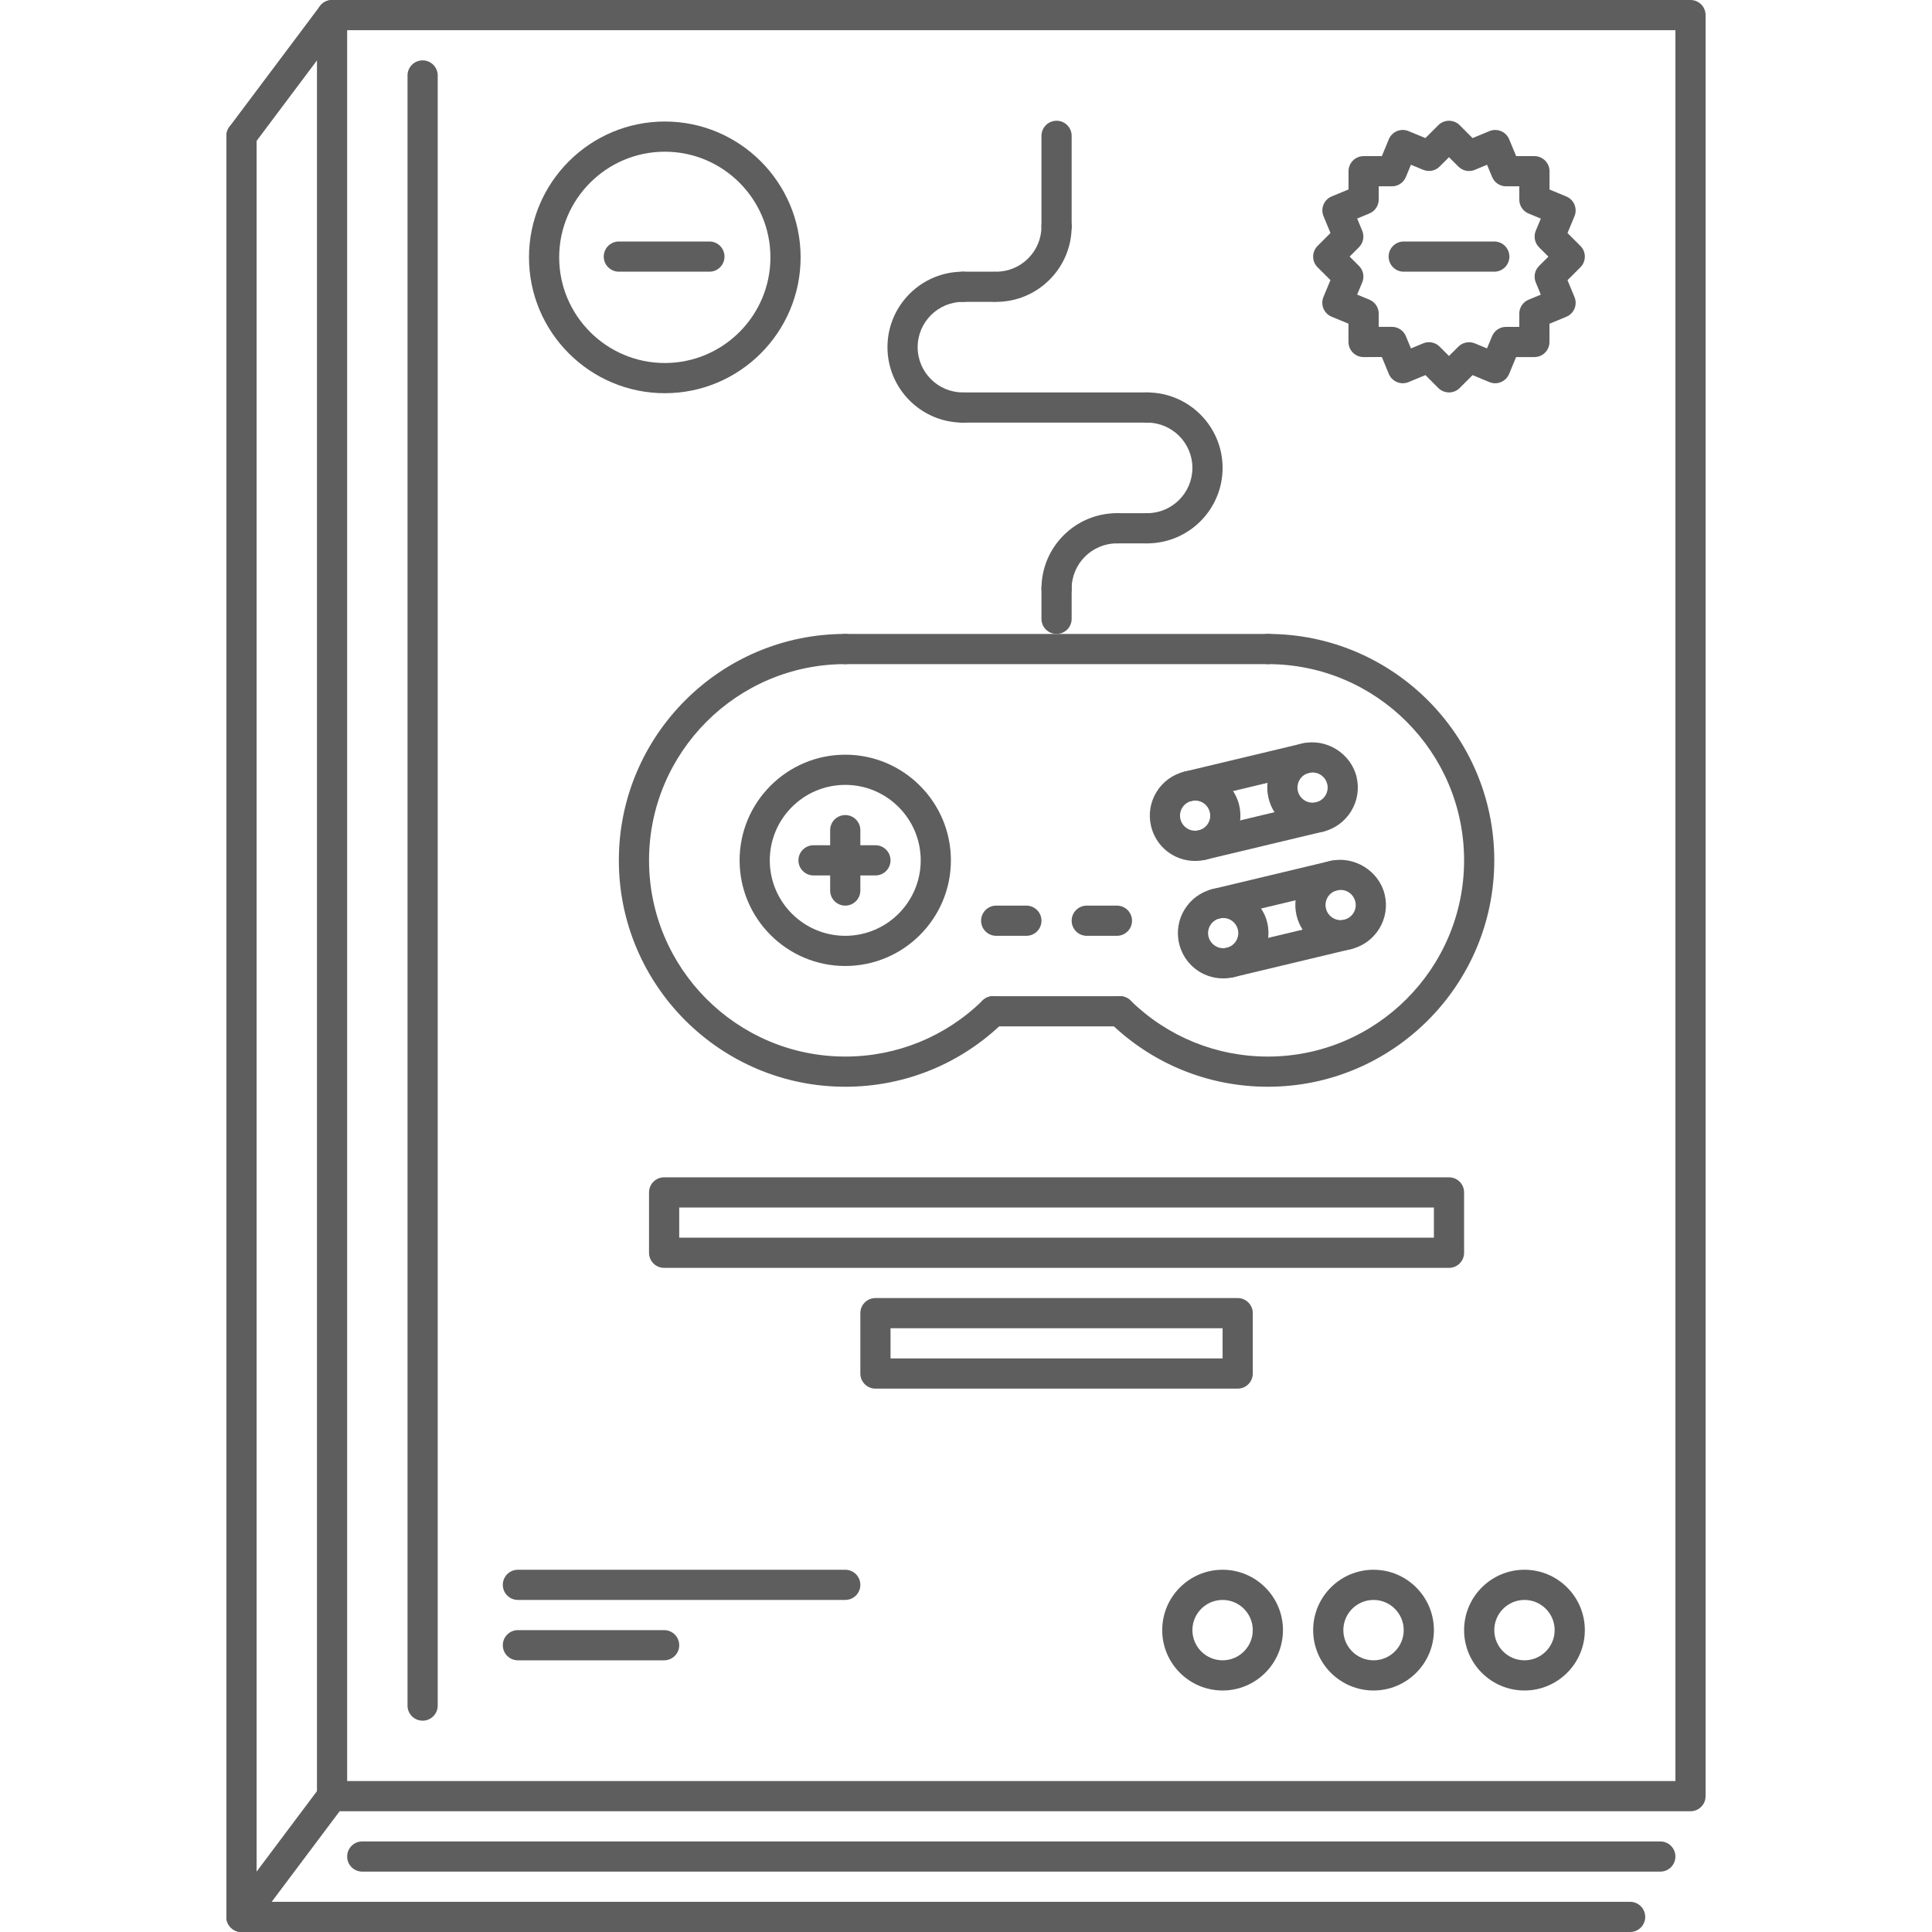 <svg fill="#5e5e5e" version="1.1" id="Capa_1" xmlns="http://www.w3.org/2000/svg" xmlns:xlink="http://www.w3.org/1999/xlink" x="0px" y="0px"
	 viewBox="0 0 511.734 511.734" style="enable-background:new 0 0 511.734 511.734;" xml:space="preserve">
<g>
	<g>
		<path d="M447.767,0H87.954c-2.21,0-3.998,1.788-3.998,3.998v471.755c0,2.21,1.788,3.998,3.998,3.998h359.813
			c2.209,0,3.998-1.788,3.998-3.998V3.998C451.765,1.788,449.976,0,447.767,0z M443.769,471.755H91.952V7.996h351.817V471.755z"/>
	</g>
</g>
<g>
	<g>
		<path d="M439.771,487.746H95.95c-2.21,0-3.998,1.789-3.998,3.998c0,2.21,1.788,3.998,3.998,3.998h343.821
			c2.21,0,3.998-1.788,3.998-3.998C443.769,489.535,441.981,487.746,439.771,487.746z"/>
	</g>
</g>
<g>
	<g>
		<path d="M431.776,503.738H63.967c-2.21,0-3.998,1.788-3.998,3.998c0,2.21,1.788,3.998,3.998,3.998h367.808
			c2.21,0,3.999-1.788,3.999-3.998C435.774,505.526,433.986,503.738,431.776,503.738z"/>
	</g>
</g>
<g>
	<g>
		<path d="M63.967,31.983c-2.21,0-3.998,1.788-3.998,3.998v471.755c0,2.21,1.788,3.998,3.998,3.998c2.21,0,3.998-1.788,3.998-3.998
			V35.981C67.965,33.771,66.177,31.983,63.967,31.983z"/>
	</g>
</g>
<g>
	<g>
		<path d="M90.353,472.55c-1.749-1.311-4.264-0.967-5.599,0.805l-23.988,31.983c-1.32,1.765-0.961,4.272,0.804,5.599
			c0.718,0.531,1.561,0.797,2.397,0.797c1.21,0,2.412-0.547,3.202-1.602l23.988-31.982C92.477,476.384,92.118,473.878,90.353,472.55
			z"/>
	</g>
</g>
<g>
	<g>
		<path d="M90.352,0.8c-1.749-1.316-4.264-0.969-5.599,0.8L60.766,33.583c-1.32,1.765-0.961,4.272,0.804,5.595
			c0.718,0.539,1.561,0.801,2.397,0.801c1.21,0,2.412-0.55,3.201-1.6L91.156,6.395C92.476,4.63,92.117,2.123,90.352,0.8z"/>
	</g>
</g>
<g>
	<g>
		<path d="M111.941,15.992c-2.21,0-3.998,1.789-3.998,3.998v431.775c0,2.209,1.789,3.998,3.998,3.998
			c2.21,0,3.998-1.789,3.998-3.997V19.99C115.939,17.78,114.151,15.992,111.941,15.992z"/>
	</g>
</g>
<g>
	<g>
		<path d="M419.781,67.967c0-1.062-0.421-2.081-1.171-2.831l-3.42-3.409l1.851-4.458c0.406-0.981,0.406-2.082,0-3.062
			c-0.406-0.98-1.187-1.757-2.163-2.163l-4.458-1.851l0.008-4.833c0-1.062-0.422-2.081-1.172-2.831
			c-0.75-0.753-1.764-1.175-2.826-1.175h-4.842l-1.851-4.466c-0.851-2.042-3.209-2.995-5.224-2.163l-4.467,1.851l-3.42-3.42
			c-1.561-1.562-4.091-1.558-5.653-0.004l-3.42,3.42l-4.467-1.847c-2.031-0.851-4.38,0.125-5.224,2.163l-1.851,4.466h-4.825
			c-2.21,0-3.998,1.788-3.998,3.998v4.826l-4.467,1.851c-2.038,0.847-3.006,3.186-2.163,5.224l1.851,4.466l-3.42,3.42
			c-0.75,0.75-1.171,1.769-1.171,2.831c0,1.062,0.421,2.077,1.171,2.827l3.412,3.401l-1.858,4.458c-0.405,0.98-0.405,2.085,0,3.065
			c0.406,0.984,1.187,1.761,2.163,2.167l4.475,1.851l-0.008,4.833c0,1.062,0.422,2.081,1.171,2.834
			c0.75,0.749,1.765,1.171,2.827,1.171c0,0,0,0,0.008,0l4.833-0.004l1.851,4.47c0.406,0.98,1.187,1.757,2.163,2.163
			c0.984,0.406,2.078,0.406,3.061,0l4.467-1.851l3.42,3.42c0.781,0.78,1.804,1.171,2.827,1.171c1.022,0,2.045-0.391,2.825-1.168
			l3.42-3.42l4.451,1.851c0.969,0.406,2.078,0.414,3.061,0c0.976-0.406,1.757-1.183,2.163-2.163l1.851-4.466h4.842
			c2.209,0,3.998-1.788,3.998-3.998v-4.83l4.466-1.847c0.975-0.402,1.757-1.184,2.163-2.163c0.406-0.981,0.406-2.082,0-3.062
			l-1.851-4.466l3.42-3.42C419.36,70.044,419.781,69.025,419.781,67.967z M407.646,70.449c-1.139,1.143-1.483,2.861-0.866,4.356
			l1.343,3.237l-3.241,1.339c-1.491,0.616-2.467,2.077-2.467,3.693v3.506h-3.514c-1.617,0-3.077,0.972-3.693,2.468l-1.344,3.236
			l-3.225-1.339c-1.483-0.61-3.216-0.274-4.357,0.866l-2.482,2.483l-2.483-2.483c-0.765-0.765-1.788-1.171-2.827-1.171
			c-0.515,0-1.038,0.098-1.529,0.304l-3.24,1.343l-1.343-3.248c-0.617-1.492-2.077-2.468-3.693-2.468c0,0,0,0-0.008,0l-3.498,0.004
			l0.008-3.502c0-1.62-0.977-3.084-2.468-3.701l-3.249-1.343l1.352-3.233c0.625-1.499,0.281-3.224-0.867-4.368l-2.475-2.468
			l2.475-2.479c1.14-1.143,1.484-2.861,0.867-4.356l-1.344-3.241l3.241-1.343c1.491-0.62,2.468-2.077,2.468-3.693V49.35h3.498
			c1.616,0,3.076-0.972,3.693-2.468l1.343-3.244l3.24,1.339c1.514,0.625,3.21,0.282,4.357-0.862l2.483-2.479l2.482,2.483
			c1.148,1.151,2.881,1.499,4.357,0.866l3.24-1.343l1.344,3.24c0.616,1.496,2.076,2.468,3.693,2.468h3.506l-0.008,3.506
			c0,1.62,0.968,3.08,2.467,3.701l3.241,1.343l-1.343,3.233c-0.617,1.496-0.274,3.217,0.866,4.361l2.483,2.476L407.646,70.449z"/>
	</g>
</g>
<g>
	<g>
		<path d="M395.794,63.967h-23.987c-2.21,0-3.998,1.788-3.998,3.998c0,2.21,1.788,3.998,3.998,3.998h23.987
			c2.21,0,3.998-1.788,3.998-3.998C399.792,65.755,398.004,63.967,395.794,63.967z"/>
	</g>
</g>
<g>
	<g>
		<path d="M176.096,32.187c-19.84,0-35.981,16.14-35.981,35.981c0,19.84,16.14,35.981,35.981,35.981
			c19.833,0,35.965-16.14,35.966-35.981C212.062,48.327,195.929,32.187,176.096,32.187z M176.096,96.152
			c-15.429,0-27.985-12.556-27.985-27.985s12.556-27.985,27.985-27.985c15.421,0,27.97,12.556,27.97,27.985
			S191.518,96.152,176.096,96.152z"/>
	</g>
</g>
<g>
	<g>
		<path d="M187.902,63.967h-23.987c-2.21,0-3.998,1.788-3.998,3.998c0,2.21,1.788,3.998,3.998,3.998h23.987
			c2.21,0,3.998-1.788,3.998-3.998C191.9,65.755,190.112,63.967,187.902,63.967z"/>
	</g>
</g>
<g>
	<g>
		<path d="M335.825,167.913H223.884c-2.21,0-3.998,1.788-3.998,3.998s1.788,3.998,3.998,3.998h111.941
			c2.21,0,3.998-1.789,3.998-3.998C339.823,169.701,338.035,167.913,335.825,167.913z"/>
	</g>
</g>
<g>
	<g>
		<path d="M296.642,263.863H263.05c-2.21,0-3.998,1.788-3.998,3.998c0,2.209,1.788,3.998,3.998,3.998h33.592
			c2.21,0,3.998-1.789,3.998-3.998C300.64,265.651,298.852,263.863,296.642,263.863z"/>
	</g>
</g>
<g>
	<g>
		<path d="M265.908,265.064c-1.546-1.569-4.076-1.608-5.653-0.062c-9.768,9.574-22.683,14.852-36.371,14.852
			c-28.657,0-51.973-23.316-51.973-51.973c0-28.657,23.316-51.973,51.973-51.973c2.21,0,3.998-1.789,3.998-3.998
			c0-2.21-1.789-3.998-3.998-3.998c-33.07,0-59.969,26.9-59.969,59.969c0,33.069,26.9,59.969,59.969,59.969
			c15.795,0,30.694-6.09,41.962-17.133C267.424,269.171,267.455,266.641,265.908,265.064z"/>
	</g>
</g>
<g>
	<g>
		<path d="M335.825,167.913c-2.21,0-3.998,1.788-3.998,3.998c0,2.21,1.788,3.998,3.998,3.998c28.658,0,51.974,23.315,51.974,51.973
			c0,28.658-23.317,51.973-51.974,51.973c-13.681,0-26.604-5.279-36.388-14.852c-1.569-1.542-4.114-1.511-5.652,0.062
			c-1.547,1.577-1.516,4.107,0.062,5.653c11.284,11.049,26.19,17.132,41.978,17.132c33.069,0,59.969-26.9,59.969-59.968
			C395.794,194.813,368.894,167.913,335.825,167.913z"/>
	</g>
</g>
<g>
	<g>
		<path d="M223.884,199.897c-15.429,0-27.985,12.556-27.985,27.985c0,15.429,12.555,27.985,27.985,27.985
			c15.429,0,27.985-12.556,27.985-27.985C251.869,212.453,239.313,199.897,223.884,199.897z M223.884,247.871
			c-11.026,0-19.99-8.967-19.99-19.989c0-11.022,8.964-19.99,19.99-19.99c11.025,0,19.989,8.969,19.989,19.99
			S234.909,247.871,223.884,247.871z"/>
	</g>
</g>
<g>
	<g>
		<path d="M223.884,215.887c-2.21,0-3.998,1.788-3.998,3.998v15.992c0,2.21,1.788,3.998,3.998,3.998
			c2.209,0,3.997-1.788,3.998-3.998v-15.992C227.882,217.675,226.093,215.887,223.884,215.887z"/>
	</g>
</g>
<g>
	<g>
		<path d="M231.879,223.884h-16.398c-2.209,0-3.998,1.788-3.998,3.998c0,2.21,1.789,3.998,3.998,3.998h16.398
			c2.21,0,3.998-1.788,3.998-3.998C235.877,225.672,234.088,223.884,231.879,223.884z"/>
	</g>
</g>
<g>
	<g>
		<path d="M328.22,213.253c-1.522-6.321-7.995-10.405-14.453-8.875c-3.124,0.746-5.762,2.663-7.441,5.392
			c-1.671,2.729-2.187,5.946-1.437,9.066c1.296,5.419,6.089,9.206,11.65,9.206c0.944,0,1.889-0.113,2.803-0.332
			c3.116-0.742,5.755-2.655,7.434-5.384C328.454,219.593,328.97,216.372,328.22,213.253z M319.966,218.137
			c-0.562,0.91-1.445,1.546-2.483,1.796c-2.139,0.516-4.31-0.843-4.817-2.963c-0.25-1.04-0.078-2.113,0.476-3.019
			c0.554-0.909,1.436-1.546,2.483-1.796c0.305-0.074,0.618-0.109,0.93-0.109c1.857,0,3.458,1.261,3.887,3.073
			C320.692,216.158,320.52,217.231,319.966,218.137z"/>
	</g>
</g>
<g>
	<g>
		<path d="M359.329,205.819c-1.522-6.333-8.113-10.394-14.454-8.875c-3.123,0.746-5.761,2.663-7.441,5.392
			c-1.671,2.729-2.186,5.949-1.437,9.05c1.28,5.431,6.067,9.222,11.65,9.222c0.937,0,1.882-0.113,2.803-0.331
			C356.869,218.735,360.851,212.257,359.329,205.819z M348.591,212.498c-2.162,0.516-4.317-0.839-4.817-2.963
			c-0.25-1.039-0.078-2.112,0.477-3.018c0.553-0.909,1.436-1.546,2.482-1.796c0.313-0.074,0.626-0.113,0.938-0.113
			c1.85,0,3.443,1.265,3.88,3.064C352.058,209.82,350.731,211.986,348.591,212.498z"/>
	</g>
</g>
<g>
	<g>
		<path d="M335.653,244.361c-1.515-6.336-8.151-10.354-14.453-8.874c-6.442,1.546-10.417,8.031-8.878,14.457
			c1.296,5.419,6.089,9.206,11.65,9.206c0.945,0,1.889-0.113,2.803-0.332C333.216,257.272,337.191,250.788,335.653,244.361z
			 M324.917,251.04c-2.139,0.519-4.31-0.843-4.817-2.963c-0.516-2.139,0.812-4.298,2.959-4.813c0.312-0.074,0.633-0.113,0.945-0.113
			c1.842,0,3.443,1.265,3.873,3.075C328.392,248.366,327.064,250.525,324.917,251.04z"/>
	</g>
</g>
<g>
	<g>
		<path d="M366.761,236.928c-1.514-6.34-8.191-10.366-14.446-8.874c-3.123,0.737-5.761,2.65-7.441,5.376
			c-1.678,2.729-2.193,5.954-1.444,9.081c1.304,5.419,6.099,9.202,11.666,9.202c0.929,0,1.867-0.11,2.787-0.328
			c3.116-0.749,5.754-2.662,7.434-5.388C366.994,243.265,367.51,240.044,366.761,236.928z M358.508,241.807
			c-0.562,0.91-1.444,1.55-2.483,1.8c-2.107,0.531-4.317-0.843-4.817-2.963c-0.25-1.042-0.078-2.12,0.477-3.025
			c0.553-0.906,1.436-1.538,2.483-1.788c0.311-0.074,0.632-0.113,0.944-0.113c1.843,0,3.443,1.264,3.873,3.075
			C359.235,239.828,359.063,240.901,358.508,241.807z"/>
	</g>
</g>
<g>
	<g>
		<path d="M349.692,199.904c-0.507-2.144-2.671-3.471-4.818-2.96l-31.108,7.434c-2.148,0.511-3.475,2.671-2.96,4.818
			c0.438,1.835,2.077,3.068,3.889,3.068c0.305,0,0.617-0.035,0.929-0.109l31.108-7.434
			C348.88,204.21,350.208,202.051,349.692,199.904z"/>
	</g>
</g>
<g>
	<g>
		<path d="M353.409,215.457c-0.507-2.143-2.671-3.479-4.818-2.959l-31.108,7.434c-2.148,0.512-3.475,2.671-2.96,4.818
			c0.438,1.835,2.078,3.069,3.889,3.069c0.305,0,0.617-0.035,0.929-0.11l31.108-7.434
			C352.597,219.763,353.925,217.604,353.409,215.457z"/>
	</g>
</g>
<g>
	<g>
		<path d="M357.126,231.012c-0.507-2.144-2.671-3.49-4.818-2.959l-31.108,7.434c-2.148,0.511-3.475,2.67-2.96,4.817
			c0.438,1.835,2.078,3.069,3.889,3.069c0.304,0,0.617-0.034,0.929-0.109l31.109-7.434
			C356.314,235.319,357.642,233.159,357.126,231.012z"/>
	</g>
</g>
<g>
	<g>
		<path d="M360.843,246.567c-0.507-2.143-2.671-3.47-4.818-2.959l-31.108,7.434c-2.148,0.511-3.475,2.671-2.96,4.818
			c0.438,1.835,2.078,3.068,3.889,3.068c0.304,0,0.617-0.036,0.929-0.11l31.109-7.434
			C360.031,250.873,361.359,248.714,360.843,246.567z"/>
	</g>
</g>
<g>
	<g>
		<path d="M271.858,239.875h-7.995c-2.21,0-3.998,1.789-3.998,3.998c0,2.21,1.788,3.998,3.998,3.998h7.995
			c2.21,0,3.998-1.788,3.998-3.998S274.068,239.875,271.858,239.875z"/>
	</g>
</g>
<g>
	<g>
		<path d="M295.846,239.875h-7.995c-2.21,0-3.998,1.789-3.998,3.998c0,2.21,1.788,3.998,3.998,3.998h7.995
			c2.209,0,3.998-1.788,3.998-3.998S298.056,239.875,295.846,239.875z"/>
	</g>
</g>
<g>
	<g>
		<path d="M295.845,135.93c-11.025,0-19.989,8.968-19.989,19.989c0,2.21,1.788,3.998,3.998,3.998c2.21,0,3.998-1.788,3.998-3.997
			c0-6.614,5.38-11.994,11.993-11.994c2.21,0,3.998-1.789,3.998-3.998C299.843,137.718,298.055,135.93,295.845,135.93z"/>
	</g>
</g>
<g>
	<g>
		<path d="M303.842,103.945c-2.21,0-3.998,1.788-3.998,3.998s1.788,3.998,3.998,3.998c6.614,0,11.994,5.381,11.994,11.994
			c0,6.614-5.38,11.994-11.994,11.994c-2.21,0-3.998,1.788-3.998,3.998s1.788,3.998,3.998,3.998c11.025,0,19.99-8.97,19.99-19.991
			S314.867,103.945,303.842,103.945z"/>
	</g>
</g>
<g>
	<g>
		<path d="M279.854,55.97c-2.21,0-3.998,1.789-3.998,3.998c0,6.614-5.38,11.994-11.993,11.994c-2.21,0-3.998,1.788-3.998,3.998
			c0,2.21,1.788,3.998,3.998,3.998c11.025,0,19.989-8.968,19.989-19.99C283.852,57.759,282.064,55.97,279.854,55.97z"/>
	</g>
</g>
<g>
	<g>
		<path d="M303.842,135.929h-7.996c-2.209,0-3.998,1.788-3.998,3.998s1.789,3.998,3.998,3.998h7.996c2.21,0,3.998-1.788,3.998-3.998
			S306.052,135.929,303.842,135.929z"/>
	</g>
</g>
<g>
	<g>
		<path d="M255.055,103.947c-6.614,0-11.994-5.38-11.994-11.994s5.381-11.994,11.994-11.994c2.21,0,3.998-1.789,3.998-3.998
			c0-2.21-1.788-3.998-3.998-3.998c-11.025,0-19.989,8.967-19.989,19.989c0,11.022,8.964,19.99,19.989,19.99
			c2.209,0,3.998-1.788,3.998-3.997C259.053,105.735,257.265,103.947,255.055,103.947z"/>
	</g>
</g>
<g>
	<g>
		<path d="M263.051,71.962h-7.996c-2.21,0-3.998,1.788-3.998,3.998c0,2.21,1.788,3.998,3.998,3.998h7.996
			c2.21,0,3.998-1.788,3.998-3.998C267.049,73.75,265.261,71.962,263.051,71.962z"/>
	</g>
</g>
<g>
	<g>
		<path d="M303.826,103.946h-48.779c-2.21,0-3.998,1.788-3.998,3.998c0,2.21,1.788,3.998,3.998,3.998h48.779
			c2.21,0,3.998-1.788,3.998-3.998C307.824,105.734,306.036,103.946,303.826,103.946z"/>
	</g>
</g>
<g>
	<g>
		<path d="M279.854,31.983c-2.21,0-3.998,1.788-3.998,3.998v23.988c0,2.21,1.788,3.998,3.998,3.998c2.21,0,3.998-1.788,3.998-3.999
			V35.981C283.852,33.771,282.064,31.983,279.854,31.983z"/>
	</g>
</g>
<g>
	<g>
		<path d="M279.854,151.921c-2.21,0-3.998,1.788-3.998,3.998v7.996c0,2.21,1.788,3.998,3.998,3.998c2.21,0,3.998-1.788,3.998-3.998
			v-7.996C283.852,153.709,282.064,151.921,279.854,151.921z"/>
	</g>
</g>
<g>
	<g>
		<path d="M383.801,311.838H175.908c-2.21,0-3.998,1.788-3.998,3.998v15.992c0,2.209,1.789,3.998,3.998,3.998h207.893
			c2.209,0,3.998-1.789,3.998-3.998v-15.992C387.799,313.626,386.01,311.838,383.801,311.838z M379.802,327.83H179.906v-7.996
			h199.896V327.83z"/>
	</g>
</g>
<g>
	<g>
		<path d="M327.83,343.821h-95.951c-2.209,0-3.998,1.788-3.998,3.998v15.991c0,2.21,1.789,3.998,3.998,3.998h95.951
			c2.209,0,3.997-1.788,3.997-3.998v-15.991C331.827,345.609,330.039,343.821,327.83,343.821z M323.832,359.813h-87.955v-7.996
			h87.955V359.813z"/>
	</g>
</g>
<g>
	<g>
		<path d="M223.884,415.784h-86.705c-2.21,0-3.998,1.788-3.998,3.998s1.788,3.997,3.998,3.997h86.705
			c2.209,0,3.998-1.787,3.998-3.997C227.882,417.572,226.093,415.784,223.884,415.784z"/>
	</g>
</g>
<g>
	<g>
		<path d="M175.908,431.775h-38.729c-2.21,0-3.998,1.788-3.998,3.998c0,2.21,1.788,3.998,3.998,3.998h38.729
			c2.21,0,3.998-1.788,3.998-3.998C179.906,433.563,178.118,431.775,175.908,431.775z"/>
	</g>
</g>
<g>
	<g>
		<path d="M323.832,415.784c-8.816,0-15.992,7.168-15.992,15.991c0,8.824,7.176,15.992,15.992,15.992
			c8.815,0,15.991-7.168,15.991-15.992C339.823,422.952,332.647,415.784,323.832,415.784z M323.832,439.771
			c-4.412,0-7.996-3.592-7.996-7.996c0-4.403,3.584-7.996,7.996-7.996c4.411,0,7.995,3.593,7.995,7.996
			C331.827,436.179,328.243,439.771,323.832,439.771z"/>
	</g>
</g>
<g>
	<g>
		<path d="M363.81,415.784c-8.815,0-15.991,7.168-15.991,15.991c0,8.824,7.176,15.992,15.991,15.992
			c8.817,0,15.993-7.168,15.992-15.992C379.802,422.952,372.626,415.784,363.81,415.784z M363.81,439.771
			c-4.412,0-7.996-3.592-7.996-7.996c0-4.403,3.584-7.996,7.996-7.996c4.412,0,7.996,3.593,7.996,7.996
			C371.806,436.179,368.222,439.771,363.81,439.771z"/>
	</g>
</g>
<g>
	<g>
		<path d="M403.79,415.784c-8.815,0-15.991,7.168-15.991,15.991c0,8.824,7.176,15.992,15.991,15.992s15.991-7.168,15.991-15.992
			C419.781,422.952,412.605,415.784,403.79,415.784z M403.79,439.771c-4.412,0-7.996-3.592-7.996-7.996
			c0-4.403,3.584-7.996,7.996-7.996c4.411,0,7.996,3.593,7.996,7.996C411.786,436.179,408.201,439.771,403.79,439.771z"/>
	</g>
</g>
<g>
</g>
<g>
</g>
<g>
</g>
<g>
</g>
<g>
</g>
<g>
</g>
<g>
</g>
<g>
</g>
<g>
</g>
<g>
</g>
<g>
</g>
<g>
</g>
<g>
</g>
<g>
</g>
<g>
</g>
</svg>
